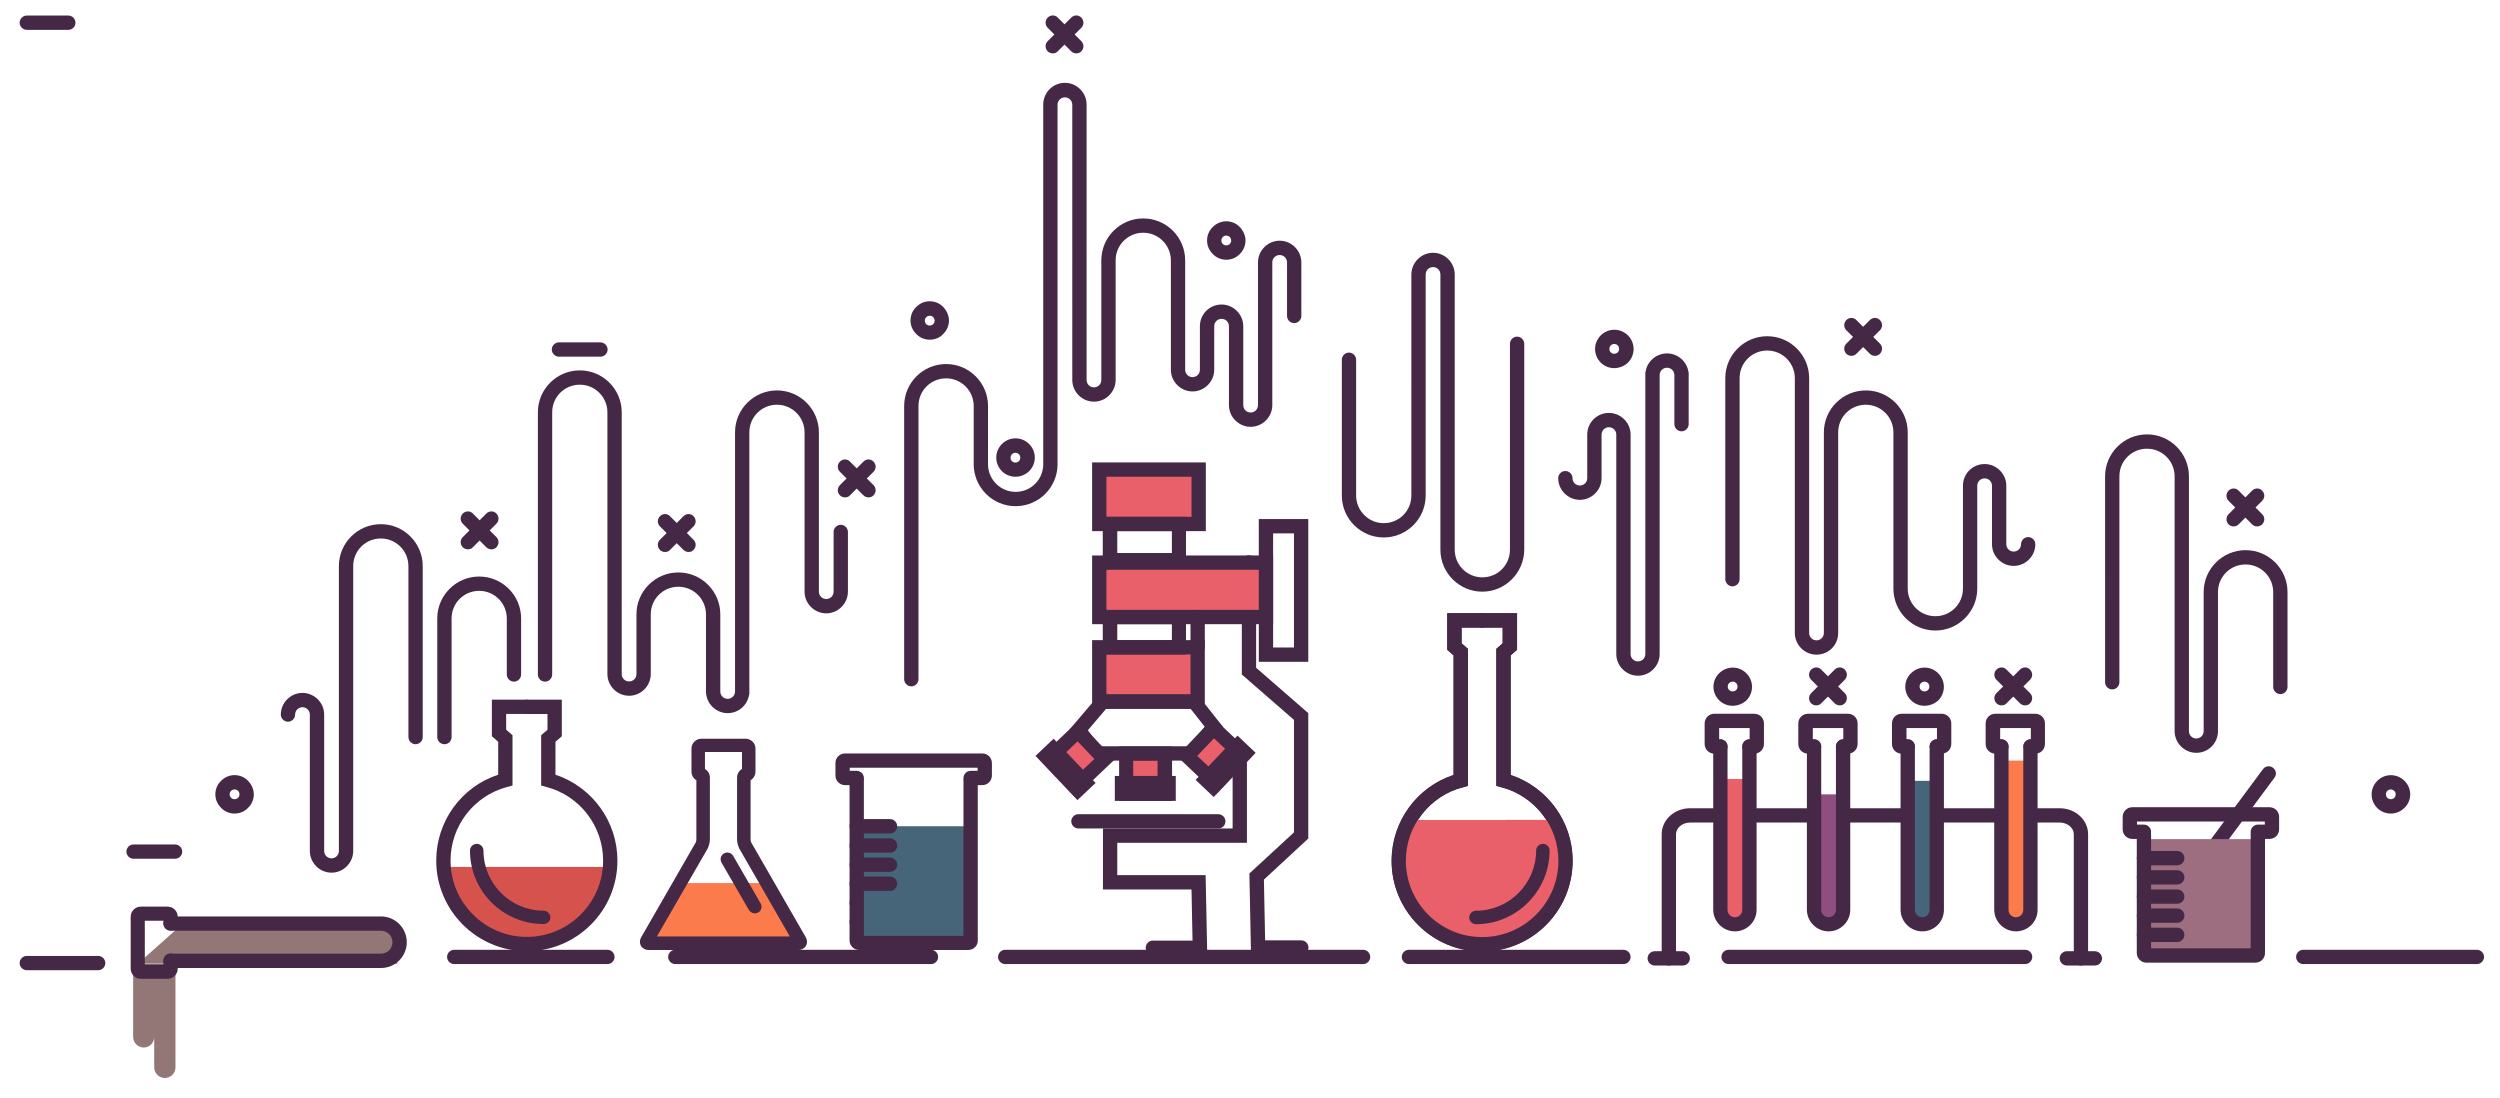 <?xml version="1.0" encoding="utf-8"?>
<!-- Generator: Adobe Illustrator 19.1.0, SVG Export Plug-In . SVG Version: 6.00 Build 0)  -->
<svg version="1.1" id="Layer_1" xmlns="http://www.w3.org/2000/svg" xmlns:xlink="http://www.w3.org/1999/xlink" x="0px" y="0px"
	 viewBox="0 0 1222.4 537" enable-background="new 0 0 1222.4 537" xml:space="preserve">
<g>
	<g>
		<path fill="#D6534D" d="M218.2,423.9H297c0,0,1.3,36.2-38.6,36.2S218.2,423.9,218.2,423.9z"/>
		<g>
			<g>
				<path fill="#452845" d="M257.6,465.1c-24.4,0-44.3-19.9-44.3-44.3c0-19.2,12.3-36.1,30.3-42l0-16.1l-3.1-2.7v-17.9h17
					c1.9,0,3.5,1.6,3.5,3.5s-1.6,3.5-3.5,3.5h-10v7.7l3.1,2.7l0,24.6l-2.6,0.7c-16.3,4.3-27.7,19.1-27.7,36
					c0,20.5,16.7,37.3,37.3,37.3c1.9,0,3.5,1.6,3.5,3.5S259.5,465.1,257.6,465.1z"/>
			</g>
			<g>
				<path fill="#452845" d="M257.6,465.1c-1.9,0-3.5-1.6-3.5-3.5s1.6-3.5,3.5-3.5c20.5,0,37.3-16.7,37.3-37.3
					c0-16.9-11.4-31.7-27.7-36l-2.6-0.7l0-24.6l3.1-2.7v-7.7h-10c-1.9,0-3.5-1.6-3.5-3.5s1.6-3.5,3.5-3.5h17V360l-3.1,2.7l0,16.1
					c18,6,30.3,22.9,30.3,42C301.9,445.3,282,465.1,257.6,465.1z"/>
			</g>
		</g>
		<g>
			<path fill="#452845" d="M265.7,451.8c-19.8,0-35.9-16.1-35.9-35.9c0-1.8,1.5-3.3,3.3-3.3s3.3,1.5,3.3,3.3
				c0,16.2,13.2,29.4,29.4,29.4c1.8,0,3.3,1.5,3.3,3.3S267.6,451.8,265.7,451.8z"/>
		</g>
	</g>
	<g>
		<path fill="#FC7B4D" d="M332.5,431.8H375c0,0,17.1,26,15.2,26.5c-1.9,0.5-72.9,0-72.9,0L332.5,431.8z"/>
		<g>
			<path fill="#452845" d="M390.4,464.5h-73.3c-1.6,0-3-0.8-3.7-2c-0.7-1.3-0.7-2.8,0.1-4.2l26.7-46.4c0.1-0.2,0.3-0.9,0.3-1.2
				v-29.2c-1.4-0.8-2.4-2.4-2.4-4.2V366c0-2.6,2.2-4.8,4.8-4.8h21.7c2.6,0,4.8,2.2,4.8,4.8v11.3c0,1.8-1,3.4-2.4,4.2v29.2
				c0,0.3,0.2,0.9,0.3,1.2l26.7,46.4c0.8,1.4,0.8,2.9,0.1,4.2C393.3,463.7,392,464.5,390.4,464.5z M321.2,457.9h65l-24.6-42.8
				c-0.7-1.2-1.2-3.1-1.2-4.5v-30.4c0-1.8,1-3.4,2.4-4.2v-8.3h-18.1v8.3c1.4,0.8,2.4,2.4,2.4,4.2v30.4c0,1.4-0.5,3.2-1.2,4.5
				L321.2,457.9z"/>
		</g>
		<g>
			<path fill="#452845" d="M369.1,446.6c-1.1,0-2.2-0.6-2.9-1.6l-13.4-23.2c-0.9-1.6-0.4-3.6,1.2-4.5c1.6-0.9,3.6-0.4,4.5,1.2
				l13.4,23.2c0.9,1.6,0.4,3.6-1.2,4.5C370.2,446.5,369.7,446.6,369.1,446.6z"/>
		</g>
	</g>
	<g>
		<polygon fill="#927776" points="194.2,452.9 194.2,471.2 67.4,471.2 88,452.9 		"/>
		<path fill="#927776" d="M75.4,507v14.9c0,2.8,2.3,5.2,5.2,5.2c2.8,0,5.2-2.3,5.2-5.2l0-48H65.1l0,33.1c0,2.8,2.3,5.2,5.2,5.2
			C73.1,512.2,75.4,509.9,75.4,507L75.4,507z"/>
		<g>
			<g>
				<path fill="#452845" d="M186.4,473.3H83.4c-1.9,0-3.5-1.6-3.5-3.5s1.6-3.5,3.5-3.5h102.9c3.1,0,5.6-2.5,5.6-5.6
					s-2.5-5.6-5.6-5.6H83.4c-1.9,0-3.5-1.6-3.5-3.5s1.6-3.5,3.5-3.5h102.9c7,0,12.6,5.7,12.6,12.6S193.3,473.3,186.4,473.3z"/>
			</g>
			<g>
				<path fill="#452845" d="M81.9,478.6h-13c-2.8,0-5-2.2-5-5v-25.3c0-2.8,2.2-5,5-5h13c2.8,0,5,2.2,5,5v3.1c0,1.9-1.6,3.5-3.5,3.5
					s-3.5-1.6-3.5-3.5v-1.2h-9.1v21.3h9.1v-1.8c0-1.9,1.6-3.5,3.5-3.5s3.5,1.6,3.5,3.5v3.8C86.9,476.4,84.7,478.6,81.9,478.6z"/>
			</g>
		</g>
	</g>
	<g>
		<path fill="#452845" d="M217.3,363.9c-1.9,0-3.5-1.6-3.5-3.5v-58c0-11.3,9.2-20.5,20.5-20.5s20.5,9.2,20.5,20.5v27.4
			c0,1.9-1.6,3.5-3.5,3.5s-3.5-1.6-3.5-3.5v-27.4c0-7.4-6-13.5-13.5-13.5s-13.5,6-13.5,13.5v58C220.8,362.4,219.2,363.9,217.3,363.9
			z"/>
	</g>
	<g>
		<path fill="#452845" d="M293.6,174.4h-20.3c-1.9,0-3.5-1.6-3.5-3.5s1.6-3.5,3.5-3.5h20.3c1.9,0,3.5,1.6,3.5,3.5
			S295.5,174.4,293.6,174.4z"/>
	</g>
	<g>
		<path fill="#452845" d="M85.6,419.9H65.3c-1.9,0-3.5-1.6-3.5-3.5s1.6-3.5,3.5-3.5h20.3c1.9,0,3.5,1.6,3.5,3.5
			S87.5,419.9,85.6,419.9z"/>
	</g>
	<g>
		<path fill="#452845" d="M336.7,269.9c-0.9,0-1.8-0.3-2.5-1l-11.5-11.5c-1.4-1.4-1.4-3.6,0-5c1.4-1.4,3.6-1.4,4.9,0l11.5,11.5
			c1.4,1.4,1.4,3.6,0,5C338.5,269.6,337.6,269.9,336.7,269.9z"/>
	</g>
	<g>
		<path fill="#452845" d="M325.2,269.9c-0.9,0-1.8-0.3-2.5-1c-1.4-1.4-1.4-3.6,0-5l11.5-11.5c1.4-1.4,3.6-1.4,4.9,0
			c1.4,1.4,1.4,3.6,0,5l-11.5,11.5C327,269.6,326.1,269.9,325.2,269.9z"/>
	</g>
	<g>
		<path fill="#452845" d="M424.7,243.2c-0.9,0-1.8-0.3-2.5-1l-11.5-11.5c-1.4-1.4-1.4-3.6,0-5c1.4-1.4,3.6-1.4,4.9,0l11.5,11.5
			c1.4,1.4,1.4,3.6,0,5C426.5,242.9,425.6,243.2,424.7,243.2z"/>
	</g>
	<g>
		<path fill="#452845" d="M413.2,243.2c-0.9,0-1.8-0.3-2.5-1c-1.4-1.4-1.4-3.6,0-5l11.5-11.5c1.4-1.4,3.6-1.4,4.9,0
			c1.4,1.4,1.4,3.6,0,5l-11.5,11.5C415,242.9,414.1,243.2,413.2,243.2z"/>
	</g>
	<g>
		<path fill="#452845" d="M240.3,268.6c-0.9,0-1.8-0.3-2.5-1l-11.5-11.5c-1.4-1.4-1.4-3.6,0-5c1.4-1.4,3.6-1.4,4.9,0l11.5,11.5
			c1.4,1.4,1.4,3.6,0,5C242.1,268.3,241.2,268.6,240.3,268.6z"/>
	</g>
	<g>
		<path fill="#452845" d="M228.8,268.6c-0.9,0-1.8-0.3-2.5-1c-1.4-1.4-1.4-3.6,0-5l11.5-11.5c1.4-1.4,3.6-1.4,4.9,0
			c1.4,1.4,1.4,3.6,0,5l-11.5,11.5C230.6,268.3,229.7,268.6,228.8,268.6z"/>
	</g>
	<g>
		<path fill="#452845" d="M162.1,426.7c-5.8,0-10.6-4.8-10.6-10.6v-66.7c0-2-1.6-3.6-3.6-3.6s-3.6,1.6-3.6,3.6
			c0,1.9-1.6,3.5-3.5,3.5s-3.5-1.6-3.5-3.5c0-5.8,4.8-10.6,10.6-10.6s10.6,4.8,10.6,10.6v66.7c0,2,1.6,3.6,3.6,3.6s3.6-1.6,3.6-3.6
			V276.8c0-11.3,9.2-20.5,20.5-20.5s20.5,9.2,20.5,20.5v83.6c0,1.9-1.6,3.5-3.5,3.5s-3.5-1.6-3.5-3.5v-83.6c0-7.4-6-13.5-13.5-13.5
			s-13.5,6-13.5,13.5l0,139.6C172.5,422.1,167.8,426.7,162.1,426.7z"/>
	</g>
	<g>
		<path fill="#452845" d="M435.2,445h-16.3c-1.9,0-3.5-1.6-3.5-3.5s1.6-3.5,3.5-3.5h16.3c1.9,0,3.5,1.6,3.5,3.5S437.2,445,435.2,445
			z"/>
	</g>
	<g>
		<path fill="#452845" d="M435.2,454.3h-16.3c-1.9,0-3.5-1.6-3.5-3.5s1.6-3.5,3.5-3.5h16.3c1.9,0,3.5,1.6,3.5,3.5
			S437.2,454.3,435.2,454.3z"/>
	</g>
	<g>
		<rect x="418.9" y="404" fill="#466579" width="55.7" height="56.9"/>
		<g>
			<path fill="#452845" d="M435.2,407.5h-16.3c-1.9,0-3.5-1.6-3.5-3.5s1.6-3.5,3.5-3.5h16.3c1.9,0,3.5,1.6,3.5,3.5
				S437.2,407.5,435.2,407.5z"/>
		</g>
		<g>
			<path fill="#452845" d="M435.2,416.9h-16.3c-1.9,0-3.5-1.6-3.5-3.5s1.6-3.5,3.5-3.5h16.3c1.9,0,3.5,1.6,3.5,3.5
				S437.2,416.9,435.2,416.9z"/>
		</g>
		<g>
			<path fill="#452845" d="M435.2,426.3h-16.3c-1.9,0-3.5-1.6-3.5-3.5s1.6-3.5,3.5-3.5h16.3c1.9,0,3.5,1.6,3.5,3.5
				S437.2,426.3,435.2,426.3z"/>
		</g>
		<g>
			<path fill="#452845" d="M435.2,435.6h-16.3c-1.9,0-3.5-1.6-3.5-3.5s1.6-3.5,3.5-3.5h16.3c1.9,0,3.5,1.6,3.5,3.5
				S437.2,435.6,435.2,435.6z"/>
		</g>
		<g>
			<path fill="#452845" d="M473.4,464.5h-53.3c-2.6,0-4.7-2.1-4.7-4.7v-78.1c0-1.9,1.6-3.5,3.5-3.5s3.5,1.6,3.5,3.5v75.9h48.7v-75.9
				c0-1.9,1.6-3.5,3.5-3.5s3.5,1.6,3.5,3.5v78.1C478.2,462.4,476,464.5,473.4,464.5z"/>
		</g>
	</g>
	<g>
		<path fill="#452845" d="M480.3,383.9h-5.7c-1.9,0-3.5-1.6-3.5-3.5s1.6-3.5,3.5-3.5h3.4v-1.5h-62.5v1.5h3.4c1.9,0,3.5,1.6,3.5,3.5
			s-1.6,3.5-3.5,3.5h-5.7c-2.6,0-4.7-2.1-4.7-4.7v-6.1c0-2.6,2.1-4.7,4.7-4.7h67.1c2.6,0,4.7,2.1,4.7,4.7v6.1
			C485,381.8,482.9,383.9,480.3,383.9z"/>
	</g>
	<g>
		<g>
			<path fill="#452845" d="M1064.6,441.9c-0.7,0-1.5-0.2-2.1-0.7c-1.6-1.2-1.9-3.3-0.7-4.9l44.7-60.2c1.2-1.6,3.3-1.9,4.9-0.7
				c1.6,1.2,1.9,3.3,0.7,4.9l-44.7,60.2C1066.7,441.4,1065.7,441.9,1064.6,441.9z"/>
		</g>
		<rect x="1048.3" y="410.3" fill="#9D6E80" width="55.7" height="56.9"/>
		<g>
			<path fill="#452845" d="M1064.6,423.1h-16.3c-1.9,0-3.5-1.6-3.5-3.5s1.6-3.5,3.5-3.5h16.3c1.9,0,3.5,1.6,3.5,3.5
				S1066.5,423.1,1064.6,423.1z"/>
		</g>
		<g>
			<path fill="#452845" d="M1064.6,432.5h-16.3c-1.9,0-3.5-1.6-3.5-3.5s1.6-3.5,3.5-3.5h16.3c1.9,0,3.5,1.6,3.5,3.5
				S1066.5,432.5,1064.6,432.5z"/>
		</g>
		<g>
			<path fill="#452845" d="M1064.6,441.9h-16.3c-1.9,0-3.5-1.6-3.5-3.5s1.6-3.5,3.5-3.5h16.3c1.9,0,3.5,1.6,3.5,3.5
				S1066.5,441.9,1064.6,441.9z"/>
		</g>
		<g>
			<path fill="#452845" d="M1064.6,451.2h-16.3c-1.9,0-3.5-1.6-3.5-3.5s1.6-3.5,3.5-3.5h16.3c1.9,0,3.5,1.6,3.5,3.5
				S1066.5,451.2,1064.6,451.2z"/>
		</g>
		<g>
			<path fill="#452845" d="M1064.6,460.6h-16.3c-1.9,0-3.5-1.6-3.5-3.5s1.6-3.5,3.5-3.5h16.3c1.9,0,3.5,1.6,3.5,3.5
				S1066.5,460.6,1064.6,460.6z"/>
		</g>
		<g>
			<path fill="#452845" d="M1102.8,470.7h-53.3c-2.6,0-4.7-2.1-4.7-4.7v-58.1c0-1.9,1.6-3.5,3.5-3.5s3.5,1.6,3.5,3.5v55.8h48.7
				v-55.8c0-1.9,1.6-3.5,3.5-3.5s3.5,1.6,3.5,3.5V466C1107.5,468.6,1105.4,470.7,1102.8,470.7z"/>
		</g>
		<g>
			<path fill="#452845" d="M1109.7,410.2h-5.7c-1.9,0-3.5-1.6-3.5-3.5s1.6-3.5,3.5-3.5h3.4v-1.5h-62.5v1.5h3.4
				c1.9,0,3.5,1.6,3.5,3.5s-1.6,3.5-3.5,3.5h-5.7c-2.6,0-4.7-2.1-4.7-4.7v-6.1c0-2.6,2.1-4.7,4.7-4.7h67.1c2.6,0,4.7,2.1,4.7,4.7
				v6.1C1114.4,408.1,1112.3,410.2,1109.7,410.2z"/>
		</g>
	</g>
	<g>
		<path fill="#452845" d="M599.6,127c-2.5,0-4.9-1-6.6-2.8c-1.8-1.8-2.8-4.1-2.8-6.6s1-4.9,2.8-6.6c1.8-1.8,4.1-2.8,6.6-2.8
			c2.5,0,4.9,1,6.6,2.8s2.8,4.1,2.8,6.6c0,2.5-1,4.9-2.8,6.6l0,0l0,0C604.5,126,602.2,127,599.6,127z M599.6,115.2
			c-0.6,0-1.2,0.2-1.7,0.7c-0.5,0.5-0.7,1.1-0.7,1.7s0.2,1.2,0.7,1.7c0.9,0.9,2.5,0.9,3.4,0l0,0c0.5-0.5,0.7-1.1,0.7-1.7
			s-0.2-1.2-0.7-1.7C600.9,115.5,600.3,115.2,599.6,115.2z"/>
	</g>
	<g>
		<path fill="#452845" d="M526.3,26.1c-0.9,0-1.8-0.3-2.5-1l-11.5-11.5c-1.4-1.4-1.4-3.6,0-5c1.4-1.4,3.6-1.4,4.9,0l11.5,11.5
			c1.4,1.4,1.4,3.6,0,5C528.1,25.8,527.2,26.1,526.3,26.1z"/>
	</g>
	<g>
		<path fill="#452845" d="M514.8,26.1c-0.9,0-1.8-0.3-2.5-1c-1.4-1.4-1.4-3.6,0-5l11.5-11.5c1.4-1.4,3.6-1.4,4.9,0
			c1.4,1.4,1.4,3.6,0,5l-11.5,11.5C516.6,25.8,515.7,26.1,514.8,26.1z"/>
	</g>
	<g>
		<path fill="#452845" d="M916.8,174c-0.9,0-1.8-0.3-2.5-1l-11.5-11.5c-1.4-1.4-1.4-3.6,0-5c1.4-1.4,3.6-1.4,4.9,0l11.5,11.5
			c1.4,1.4,1.4,3.6,0,5C918.6,173.6,917.7,174,916.8,174z"/>
	</g>
	<g>
		<path fill="#452845" d="M905.3,174c-0.9,0-1.8-0.3-2.5-1c-1.4-1.4-1.4-3.6,0-5l11.5-11.5c1.4-1.4,3.6-1.4,4.9,0
			c1.4,1.4,1.4,3.6,0,5l-11.5,11.5C907.1,173.6,906.2,174,905.3,174z"/>
	</g>
	<g>
		<path fill="#452845" d="M1103.7,257.4c-0.9,0-1.8-0.3-2.5-1l-11.5-11.5c-1.4-1.4-1.4-3.6,0-5c1.4-1.4,3.6-1.4,4.9,0l11.5,11.5
			c1.4,1.4,1.4,3.6,0,5C1105.5,257,1104.6,257.4,1103.7,257.4z"/>
	</g>
	<g>
		<path fill="#452845" d="M1092.2,257.4c-0.9,0-1.8-0.3-2.5-1c-1.4-1.4-1.4-3.6,0-5l11.5-11.5c1.4-1.4,3.6-1.4,4.9,0
			c1.4,1.4,1.4,3.6,0,5l-11.5,11.5C1094,257,1093.1,257.4,1092.2,257.4z"/>
	</g>
	<g>
		<path fill="#452845" d="M454.6,166.1c-2.5,0-4.9-1-6.6-2.8c-1.8-1.8-2.8-4.1-2.8-6.6s1-4.9,2.8-6.6c1.8-1.8,4.1-2.8,6.6-2.8
			c2.5,0,4.9,1,6.6,2.8s2.8,4.1,2.8,6.6s-1,4.9-2.8,6.6l0,0C459.5,165.2,457.1,166.1,454.6,166.1z M454.6,154.4
			c-0.6,0-1.2,0.2-1.7,0.7c-0.5,0.5-0.7,1.1-0.7,1.7s0.2,1.2,0.7,1.7c0.9,0.9,2.5,0.9,3.4,0c0.5-0.5,0.7-1.1,0.7-1.7
			s-0.2-1.2-0.7-1.7C455.9,154.6,455.3,154.4,454.6,154.4z"/>
	</g>
	<g>
		<path fill="#452845" d="M114.7,397.8c-2.5,0-4.9-1-6.6-2.8c-1.8-1.8-2.8-4.1-2.8-6.6s1-4.9,2.8-6.6c1.8-1.8,4.1-2.8,6.6-2.8
			c2.5,0,4.9,1,6.6,2.8s2.8,4.1,2.8,6.6s-1,4.9-2.8,6.6l0,0C119.6,396.8,117.2,397.8,114.7,397.8z M114.7,386
			c-0.6,0-1.2,0.2-1.7,0.7c-0.5,0.5-0.7,1.1-0.7,1.7s0.2,1.2,0.7,1.7c0.9,0.9,2.5,0.9,3.4,0c0.5-0.5,0.7-1.1,0.7-1.7
			s-0.2-1.2-0.7-1.7C116,386.3,115.4,386,114.7,386z"/>
	</g>
	<g>
		<path fill="#452845" d="M1169,397.8c-2.4,0-4.8-0.9-6.6-2.7c-3.7-3.7-3.7-9.6,0-13.3c3.7-3.7,9.6-3.7,13.3,0
			c1.8,1.8,2.8,4.1,2.8,6.6s-1,4.9-2.8,6.6l0,0C1173.8,396.9,1171.4,397.8,1169,397.8z M1169,386c-0.6,0-1.2,0.2-1.7,0.7
			c-0.9,0.9-0.9,2.5,0,3.4c0.9,0.9,2.5,0.9,3.4,0c0.5-0.5,0.7-1.1,0.7-1.7s-0.2-1.2-0.7-1.7C1170.2,386.3,1169.6,386,1169,386z"/>
	</g>
	<g>
		<path fill="#452845" d="M496.5,233.1c-2.4,0-4.8-0.9-6.6-2.7c-3.7-3.7-3.7-9.6,0-13.3c3.7-3.7,9.6-3.7,13.3,0
			c3.7,3.7,3.7,9.6,0,13.3l0,0C501.3,232.2,498.9,233.1,496.5,233.1z M496.5,221.4c-0.6,0-1.2,0.2-1.7,0.7c-0.9,0.9-0.9,2.5,0,3.4
			c0.9,0.9,2.5,0.9,3.4,0l0,0c0.9-0.9,0.9-2.5,0-3.4C497.7,221.6,497.1,221.4,496.5,221.4z"/>
	</g>
	<g>
		<path fill="#452845" d="M445.6,335.6c-1.9,0-3.5-1.6-3.5-3.5V198.5c0-11.3,9.2-20.5,20.5-20.5s20.5,9.2,20.5,20.5V227
			c0,7.4,6,13.5,13.5,13.5s13.5-6,13.5-13.5l0-176.2c0.2-5.7,4.8-10.3,10.6-10.3c5.8,0,10.6,4.8,10.6,10.6v134.7
			c0,2,1.6,3.6,3.6,3.6s3.6-1.6,3.6-3.6v-58.5c0-11.3,9.2-20.5,20.5-20.5s20.5,9.2,20.5,20.5v53.5c0,2,1.6,3.6,3.6,3.6
			s3.6-1.6,3.6-3.6l0-21.5c0.1-5.8,4.8-10.4,10.6-10.4c5.8,0,10.6,4.8,10.6,10.6v38.6c0,2,1.6,3.6,3.6,3.6s3.6-1.6,3.6-3.6v-69.8
			c0-5.8,4.8-10.6,10.6-10.6c5.8,0,10.6,4.8,10.6,10.6v26.2c0,1.9-1.6,3.5-3.5,3.5s-3.5-1.6-3.5-3.5v-26.2c0-2-1.6-3.6-3.6-3.6
			s-3.6,1.6-3.6,3.6v69.8c0,5.8-4.8,10.6-10.6,10.6s-10.6-4.8-10.6-10.6v-38.6c0-2-1.6-3.6-3.6-3.6s-3.6,1.6-3.6,3.6v21.3
			c0,5.8-4.8,10.6-10.6,10.6s-10.6-4.8-10.6-10.6v-53.5c0-7.4-6-13.5-13.5-13.5s-13.5,6-13.5,13.5v58.5c0,5.8-4.8,10.6-10.6,10.6
			s-10.6-4.8-10.6-10.6V51.2c0-2-1.6-3.6-3.6-3.6s-3.6,1.6-3.6,3.6V227c0,11.3-9.2,20.5-20.5,20.5c-11.3,0-20.5-9.2-20.5-20.5v-28.5
			c0-7.4-6-13.5-13.5-13.5s-13.5,6-13.5,13.5v133.6C449.1,334,447.5,335.6,445.6,335.6z"/>
	</g>
	<g>
		<path fill="#452845" d="M789.3,180c-2.4,0-4.8-0.9-6.6-2.7c-3.7-3.7-3.7-9.6,0-13.3c3.7-3.7,9.6-3.7,13.3,0
			c3.7,3.7,3.7,9.6,0,13.3l0,0C794.1,179.1,791.7,180,789.3,180z M789.3,168.2c-0.6,0-1.2,0.2-1.7,0.7c-0.9,0.9-0.9,2.5,0,3.4
			c0.9,0.9,2.5,0.9,3.4,0l0,0c0.9-0.9,0.9-2.5,0-3.4C790.6,168.4,789.9,168.2,789.3,168.2z"/>
	</g>
	<g>
		<path fill="#452845" d="M800.9,330.4c-5.8,0-10.6-4.8-10.6-10.6V212.5c0-2-1.6-3.6-3.6-3.6s-3.6,1.6-3.6,3.6v21.3
			c0,5.8-4.8,10.6-10.6,10.6s-10.6-4.8-10.6-10.6c0-1.9,1.6-3.5,3.5-3.5s3.5,1.6,3.5,3.5c0,2,1.6,3.6,3.6,3.6s3.6-1.6,3.6-3.6
			l0-21.5c0.1-5.8,4.8-10.4,10.6-10.4c5.8,0,10.6,4.8,10.6,10.6v107.3c0,2,1.6,3.6,3.6,3.6s3.6-1.6,3.6-3.6V181.9h0.1
			c0.7-5.1,5.2-9.1,10.5-9.1s9.8,4,10.5,9.1h0.1v25.5c0,1.9-1.6,3.5-3.5,3.5s-3.5-1.6-3.5-3.5v-24c0-2-1.6-3.6-3.6-3.6
			s-3.6,1.6-3.6,3.6v136.4C811.5,325.6,806.7,330.4,800.9,330.4z"/>
	</g>
	<g>
		<path fill="#452845" d="M1073.9,368.1c-5.8,0-10.6-4.8-10.6-10.6V232.9c0-7.4-6-13.5-13.5-13.5s-13.5,6-13.5,13.5v100.7
			c0,1.9-1.6,3.5-3.5,3.5s-3.5-1.6-3.5-3.5V232.9c0-11.3,9.2-20.5,20.5-20.5s20.5,9.2,20.5,20.5v124.6c0,2,1.6,3.6,3.6,3.6
			s3.6-1.6,3.6-3.6v-68c0-11.3,9.2-20.5,20.5-20.5s20.5,9.2,20.5,20.5v46.4c0,1.9-1.6,3.5-3.5,3.5s-3.5-1.6-3.5-3.5v-46.4
			c0-7.4-6-13.5-13.5-13.5s-13.5,6-13.5,13.5v68C1084.5,363.4,1079.8,368.1,1073.9,368.1z"/>
	</g>
	<g>
		<path fill="#452845" d="M724.8,289.3c-11.3,0-20.5-9.2-20.5-20.5V134.2c0-2-1.6-3.6-3.6-3.6s-3.6,1.6-3.6,3.6v108.1
			c0,11.3-9.2,20.5-20.5,20.5s-20.5-9.2-20.5-20.5v-66.4c0-1.9,1.6-3.5,3.5-3.5s3.5,1.6,3.5,3.5v66.4c0,7.4,6,13.5,13.5,13.5
			s13.5-6,13.5-13.5V134.2c0-5.8,4.8-10.6,10.6-10.6s10.6,4.8,10.6,10.6v134.6c0,7.4,6,13.5,13.5,13.5s13.5-6,13.5-13.5V168.1
			c0-1.9,1.6-3.5,3.5-3.5s3.5,1.6,3.5,3.5v100.7C745.2,280.1,736,289.3,724.8,289.3z"/>
	</g>
	<g>
		<g>
			<path fill="#452845" d="M888.2,320.1c-5.8,0-10.6-4.8-10.6-10.6V184.9c0-7.4-6-13.5-13.5-13.5s-13.5,6-13.5,13.5v98.3
				c0,1.9-1.6,3.5-3.5,3.5s-3.5-1.6-3.5-3.5v-98.3c0-11.3,9.2-20.5,20.5-20.5s20.5,9.2,20.5,20.5v124.6c0,2,1.6,3.6,3.6,3.6
				s3.6-1.6,3.6-3.6v-98.1c0-11.3,9.2-20.5,20.5-20.5c11.3,0,20.5,9.2,20.5,20.5v76.4c0,7.4,6,13.5,13.5,13.5s13.5-6,13.5-13.5
				l0-50.5c0.1-5.8,4.8-10.4,10.6-10.4c5.8,0,10.6,4.8,10.6,10.6v28.6c0,2,1.6,3.6,3.6,3.6s3.6-1.6,3.6-3.6c0-1.9,1.6-3.5,3.5-3.5
				s3.5,1.6,3.5,3.5c0,5.8-4.8,10.6-10.6,10.6s-10.6-4.8-10.6-10.6v-28.6c0-2-1.6-3.6-3.6-3.6s-3.6,1.6-3.6,3.6v50.3
				c0,11.3-9.2,20.5-20.5,20.5s-20.5-9.2-20.5-20.5v-76.4c0-7.4-6-13.5-13.5-13.5s-13.5,6-13.5,13.5v98.1
				C898.8,315.4,894.1,320.1,888.2,320.1z"/>
		</g>
	</g>
	<g>
		<g>
			<rect x="537.5" y="229.6" fill="#E95F6A" width="48.6" height="26.6"/>
			<path fill="#452845" d="M589.5,259.7H534v-33.6h55.6V259.7z M541,252.7h41.6v-19.6H541V252.7z"/>
		</g>
		<g>
			<rect x="537.5" y="316.5" fill="#E95F6A" width="48.1" height="26.6"/>
			<path fill="#452845" d="M589.1,346.6H534V313h55.1V346.6z M541,339.6h41.1V320H541V339.6z"/>
		</g>
		<g>
			<path fill="#452845" d="M579.9,277.4h-40.7v-24.7h40.7V277.4z M546.3,270.4h26.7v-10.7h-26.7V270.4z"/>
		</g>
		<g>
			<path fill="#452845" d="M579.9,320h-40.7v-21.8h40.7V320z M546.3,313h26.7v-7.8h-26.7V313z"/>
		</g>
		<g>
			<path fill="#452845" d="M639.7,323.6h-24.2v-69.8h24.2V323.6z M622.5,316.6h10.2v-55.8h-10.2V316.6z"/>
		</g>
		<g>
			<path fill="#452845" d="M590.3,466.9h-26.6c-1.9,0-3.5-1.6-3.5-3.5s1.6-3.5,3.5-3.5h19.4l-0.5-25h-43.3v-29.8h63.4v-35.6
				c0-1.9,1.6-3.5,3.5-3.5s3.5,1.6,3.5,3.5v42.6h-63.4v15.8h43.2L590.3,466.9z"/>
		</g>
		<g>
			<path fill="#452845" d="M636.2,466.9h-24.5l-0.8-39.8l21.8-20.1v-55l-25.5-22.2V275c0-1.9,1.6-3.5,3.5-3.5s3.5,1.6,3.5,3.5v51.5
				l25.5,22.2v61.3L618,430.1l0.6,29.7h17.7c1.9,0,3.5,1.6,3.5,3.5S638.2,466.9,636.2,466.9z"/>
		</g>
		<g>
			<path fill="#452845" d="M595.7,405.1h-68.4c-1.9,0-3.5-1.6-3.5-3.5s1.6-3.5,3.5-3.5h68.4c1.9,0,3.5,1.6,3.5,3.5
				S597.7,405.1,595.7,405.1z"/>
		</g>
		<g>
			<path fill="#452845" d="M584.9,371.9h-50.4l-11.7-15l14.8-17.4h47.8l12.6,15.9L584.9,371.9z M537.9,364.9h43.6l7.6-9.5l-7-8.9
				h-41.2l-9,10.6L537.9,364.9z"/>
		</g>
		<g>
			<rect x="550.6" y="368.4" fill="#E95F6A" width="18.9" height="19.6"/>
			<path fill="#452845" d="M573.1,391.6h-25.9v-26.6h25.9V391.6z M554.1,384.6h11.9v-12.6h-11.9V384.6z"/>
		</g>
		<rect x="545.1" y="379.4" fill="#452845" width="29.8" height="12.2"/>
		<g>
			<g>
				
					<rect x="517" y="361.4" transform="matrix(0.688 0.726 -0.726 0.688 433.588 -266.223)" fill="#E95F6A" width="18.9" height="19.6"/>
				<path fill="#452845" d="M525.7,389.7l-17.8-18.8l19.3-18.3l17.8,18.8L525.7,389.7z M517.7,371.2l8.2,8.6l9.2-8.7l-8.2-8.6
					L517.7,371.2z"/>
			</g>
			<g>
				
					<rect x="506.2" y="370" transform="matrix(0.688 0.726 -0.726 0.688 435.529 -260.855)" fill="#452845" width="29.8" height="12.2"/>
			</g>
		</g>
		<g>
			<g>
				
					<rect x="584.6" y="359.8" transform="matrix(-0.688 0.726 -0.726 -0.688 1270.999 192.76)" fill="#E95F6A" width="18.9" height="19.6"/>
				<path fill="#452845" d="M594.8,388.1l-19.3-18.3l17.8-18.8l19.3,18.3L594.8,388.1z M585.4,369.6l9.2,8.7l8.2-8.6l-9.2-8.7
					L585.4,369.6z"/>
			</g>
			<g>
				
					<rect x="584.4" y="368.4" transform="matrix(-0.688 0.726 -0.726 -0.688 1283.484 197.275)" fill="#452845" width="29.8" height="12.2"/>
			</g>
		</g>
		<g>
			<g>
				<path fill="#452845" d="M666.5,471.4h-175c-1.9,0-3.5-1.6-3.5-3.5s1.6-3.5,3.5-3.5h175c1.9,0,3.5,1.6,3.5,3.5
					S668.4,471.4,666.5,471.4z"/>
			</g>
		</g>
		<g>
			<rect x="537.5" y="275" fill="#E95F6A" width="81.5" height="26.6"/>
			<path fill="#452845" d="M622.5,305.2H534v-33.6h88.5V305.2z M541,298.2h74.5v-19.6H541V298.2z"/>
		</g>
		<g>
			<path fill="#452845" d="M585.6,320c-1.9,0-3.5-1.6-3.5-3.5v-14.8c0-1.9,1.6-3.5,3.5-3.5s3.5,1.6,3.5,3.5v14.8
				C589.1,318.4,587.5,320,585.6,320z"/>
		</g>
	</g>
	<g>
		<path fill="#FC7B4D" d="M756.9,400.9c4.3,6.2,6.7,13.8,6.7,21.9c0,21.5-17.4,38.9-38.9,38.9c-21.5,0-38.9-17.4-38.9-38.9
			c0-8.1,2.5-15.5,6.6-21.8L756.9,400.9z"/>
		<g>
			<path fill="none" stroke="#452845" stroke-width="7" stroke-linecap="round" stroke-miterlimit="10" d="M724.7,303.4h-13.5v12.8
				l3.1,2.7l0,62.7c-17.4,4.6-30.3,20.5-30.3,39.4c0,22.5,18.2,40.8,40.8,40.8"/>
			<path fill="none" stroke="#452845" stroke-width="7" stroke-linecap="round" stroke-miterlimit="10" d="M724.7,303.4h13.5v12.8
				l-3.1,2.7l0,62.7c17.4,4.6,30.3,20.5,30.3,39.4c0,22.5-18.2,40.8-40.8,40.8"/>
		</g>
		<path fill="none" stroke="#452845" stroke-width="6.575" stroke-linecap="round" stroke-miterlimit="10" d="M754.3,415.9
			c0,18-14.6,32.7-32.7,32.7"/>
		<path fill="#E95F6A" d="M756.9,400.9c4.3,6.2,6.7,13.8,6.7,21.9c0,21.5-17.4,38.9-38.9,38.9c-21.5,0-38.9-17.4-38.9-38.9
			c0-8.1,2.5-15.5,6.6-21.8L756.9,400.9z"/>
		<g>
			<g>
				<path fill="#452845" d="M724.7,465.2c-24.4,0-44.3-19.9-44.3-44.3c0-19.2,12.3-36.1,30.3-42l0-58.5l-3.1-2.7v-17.9h17
					c1.9,0,3.5,1.6,3.5,3.5s-1.6,3.5-3.5,3.5h-10v7.7l3.1,2.7l0,67l-2.6,0.7c-16.3,4.3-27.7,19.1-27.7,36
					c0,20.5,16.7,37.3,37.3,37.3c1.9,0,3.5,1.6,3.5,3.5S726.6,465.2,724.7,465.2z"/>
			</g>
			<g>
				<path fill="#452845" d="M724.7,465.2c-1.9,0-3.5-1.6-3.5-3.5s1.6-3.5,3.5-3.5c20.5,0,37.3-16.7,37.3-37.3
					c0-16.9-11.4-31.7-27.7-36l-2.6-0.7l0-67l3.1-2.7v-7.7h-10c-1.9,0-3.5-1.6-3.5-3.5s1.6-3.5,3.5-3.5h17v17.9l-3.1,2.7l0,58.5
					c18,6,30.3,22.9,30.3,42C768.9,445.4,749.1,465.2,724.7,465.2z"/>
			</g>
		</g>
		<g>
			<path fill="#452845" d="M721.7,451.9c-1.8,0-3.3-1.5-3.3-3.3s1.5-3.3,3.3-3.3c16.2,0,29.4-13.2,29.4-29.4c0-1.8,1.5-3.3,3.3-3.3
				s3.3,1.5,3.3,3.3C757.6,435.8,741.5,451.9,721.7,451.9z"/>
		</g>
		<g>
			<path fill="#452845" d="M793.8,471.4H688.9c-1.9,0-3.5-1.6-3.5-3.5s1.6-3.5,3.5-3.5h104.9c1.9,0,3.5,1.6,3.5,3.5
				S795.7,471.4,793.8,471.4z"/>
		</g>
	</g>
	<g>
		<g>
			<path fill="#452845" d="M899.6,344.9c-0.9,0-1.8-0.3-2.5-1l-11.5-11.5c-1.4-1.4-1.4-3.6,0-5c1.4-1.4,3.6-1.4,4.9,0l11.5,11.5
				c1.4,1.4,1.4,3.6,0,5C901.4,344.6,900.5,344.9,899.6,344.9z"/>
		</g>
		<g>
			<path fill="#452845" d="M888.1,344.9c-0.9,0-1.8-0.3-2.5-1c-1.4-1.4-1.4-3.6,0-5l11.5-11.5c1.4-1.4,3.6-1.4,4.9,0
				c1.4,1.4,1.4,3.6,0,5l-11.5,11.5C889.9,344.6,889,344.9,888.1,344.9z"/>
		</g>
		<g>
			<path fill="#452845" d="M990.2,344.9c-0.9,0-1.8-0.3-2.5-1l-11.5-11.5c-1.4-1.4-1.4-3.6,0-5c1.4-1.4,3.6-1.4,4.9,0l11.5,11.5
				c1.4,1.4,1.4,3.6,0,5C992,344.6,991.1,344.9,990.2,344.9z"/>
		</g>
		<g>
			<path fill="#452845" d="M978.7,344.9c-0.9,0-1.8-0.3-2.5-1c-1.4-1.4-1.4-3.6,0-5l11.5-11.5c1.4-1.4,3.6-1.4,4.9,0
				c1.4,1.4,1.4,3.6,0,5l-11.5,11.5C980.5,344.6,979.6,344.9,978.7,344.9z"/>
		</g>
		<g>
			<path fill="#452845" d="M847.2,345.1c-2.4,0-4.8-0.9-6.6-2.7c-1.8-1.8-2.8-4.1-2.8-6.6s1-4.9,2.8-6.6c3.7-3.7,9.6-3.7,13.3,0
				c3.7,3.7,3.7,9.6,0,13.3l0,0C852,344.2,849.6,345.1,847.2,345.1z M847.2,333.3c-0.6,0-1.2,0.2-1.7,0.7c-0.5,0.5-0.7,1.1-0.7,1.7
				s0.2,1.2,0.7,1.7c0.9,0.9,2.5,0.9,3.4,0c0.9-0.9,0.9-2.5,0-3.4C848.4,333.5,847.8,333.3,847.2,333.3z"/>
		</g>
		<g>
			<path fill="#452845" d="M941,345.1c-2.4,0-4.8-0.9-6.6-2.7c-1.8-1.8-2.8-4.1-2.8-6.6s1-4.9,2.8-6.6c3.7-3.7,9.6-3.7,13.3,0
				c3.7,3.7,3.7,9.6,0,13.3l0,0C945.8,344.2,943.4,345.1,941,345.1z M941,333.3c-0.6,0-1.2,0.2-1.7,0.7c-0.5,0.5-0.7,1.1-0.7,1.7
				s0.2,1.2,0.7,1.7c0.9,0.9,2.5,0.9,3.4,0c0.9-0.9,0.9-2.5,0-3.4C942.2,333.5,941.6,333.3,941,333.3z"/>
		</g>
		<g>
			<g>
				<path fill="#452845" d="M1017.5,472.1c-1.9,0-3.5-1.6-3.5-3.5v-60.7c0-3.1-3.1-5.7-6.9-5.7H826.4c-3.8,0-6.9,2.6-6.9,5.7v60.7
					c0,1.9-1.6,3.5-3.5,3.5s-3.5-1.6-3.5-3.5v-60.7c0-7,6.2-12.7,13.9-12.7h180.7c7.7,0,13.9,5.7,13.9,12.7v60.7
					C1021,470.5,1019.4,472.1,1017.5,472.1z"/>
			</g>
			<g>
				<path fill="#452845" d="M1024.3,472.1h-13.7c-1.9,0-3.5-1.6-3.5-3.5s1.6-3.5,3.5-3.5h13.7c1.9,0,3.5,1.6,3.5,3.5
					S1026.3,472.1,1024.3,472.1z"/>
			</g>
			<g>
				<path fill="#452845" d="M822.8,472.1h-13.7c-1.9,0-3.5-1.6-3.5-3.5s1.6-3.5,3.5-3.5h13.7c1.9,0,3.5,1.6,3.5,3.5
					S824.7,472.1,822.8,472.1z"/>
			</g>
		</g>
		<g>
			<g>
				<g>
					<rect x="841.2" y="380.9" fill="#E95F6A" width="14.2" height="70"/>
				</g>
				<g>
					<g>
						<path fill="#452845" d="M848.3,455.4c-5.8,0-10.6-4.8-10.6-10.6V365c0-1.9,1.6-3.5,3.5-3.5s3.5,1.6,3.5,3.5v79.9
							c0,2,1.6,3.6,3.6,3.6s3.6-1.6,3.6-3.6V365c0-1.9,1.6-3.5,3.5-3.5s3.5,1.6,3.5,3.5v79.9C858.9,450.7,854.1,455.4,848.3,455.4z"
							/>
					</g>
					<g>
						<path fill="#452845" d="M857.8,368.5h-2.4c-1.9,0-3.5-1.6-3.5-3.5s1.6-3.5,3.5-3.5h0.1V356h-14.9v5.5h0.6
							c1.9,0,3.5,1.6,3.5,3.5s-1.6,3.5-3.5,3.5h-3c-2.6,0-4.7-2.1-4.7-4.7v-10.1c0-2.6,2.1-4.7,4.7-4.7h19.6c2.6,0,4.7,2.1,4.7,4.7
							v10.1C862.5,366.4,860.4,368.5,857.8,368.5z"/>
					</g>
				</g>
			</g>
			<g>
				<g>
					<rect x="887" y="388.4" fill="#8E4E80" width="14.2" height="62.5"/>
				</g>
				<g>
					<g>
						<path fill="#452845" d="M894.1,455.4c-5.8,0-10.6-4.8-10.6-10.6V365c0-1.9,1.6-3.5,3.5-3.5s3.5,1.6,3.5,3.5v79.9
							c0,2,1.6,3.6,3.6,3.6s3.6-1.6,3.6-3.6V365c0-1.9,1.6-3.5,3.5-3.5s3.5,1.6,3.5,3.5v79.9C904.7,450.7,899.9,455.4,894.1,455.4z"
							/>
					</g>
					<g>
						<path fill="#452845" d="M903.6,368.5h-2.4c-1.9,0-3.5-1.6-3.5-3.5s1.6-3.5,3.5-3.5h0.1V356h-14.9v5.5h0.6
							c1.9,0,3.5,1.6,3.5,3.5s-1.6,3.5-3.5,3.5h-3c-2.6,0-4.7-2.1-4.7-4.7v-10.1c0-2.6,2.1-4.7,4.7-4.7h19.6c2.6,0,4.7,2.1,4.7,4.7
							v10.1C908.3,366.4,906.2,368.5,903.6,368.5z"/>
					</g>
				</g>
			</g>
			<g>
				<g>
					<rect x="932.8" y="381.8" fill="#466579" width="14.2" height="69.2"/>
				</g>
				<g>
					<g>
						<path fill="#452845" d="M939.9,455.4c-5.8,0-10.6-4.8-10.6-10.6V365c0-1.9,1.6-3.5,3.5-3.5s3.5,1.6,3.5,3.5v79.9
							c0,2,1.6,3.6,3.6,3.6s3.6-1.6,3.6-3.6V365c0-1.9,1.6-3.5,3.5-3.5s3.5,1.6,3.5,3.5v79.9C950.5,450.7,945.8,455.4,939.9,455.4z"
							/>
					</g>
					<g>
						<path fill="#452845" d="M949.4,368.5H947c-1.9,0-3.5-1.6-3.5-3.5s1.6-3.5,3.5-3.5h0.1V356h-14.9v5.5h0.6
							c1.9,0,3.5,1.6,3.5,3.5s-1.6,3.5-3.5,3.5h-3c-2.6,0-4.7-2.1-4.7-4.7v-10.1c0-2.6,2.1-4.7,4.7-4.7h19.6c2.6,0,4.7,2.1,4.7,4.7
							v10.1C954.1,366.4,952,368.5,949.4,368.5z"/>
					</g>
				</g>
			</g>
			<g>
				<g>
					<rect x="978.6" y="371.9" fill="#FC7B4D" width="14.2" height="79"/>
				</g>
				<g>
					<g>
						<path fill="#452845" d="M985.7,455.4c-5.8,0-10.6-4.8-10.6-10.6V365c0-1.9,1.6-3.5,3.5-3.5s3.5,1.6,3.5,3.5v79.9
							c0,2,1.6,3.6,3.6,3.6s3.6-1.6,3.6-3.6V365c0-1.9,1.6-3.5,3.5-3.5s3.5,1.6,3.5,3.5v79.9C996.3,450.7,991.6,455.4,985.7,455.4z"
							/>
					</g>
					<g>
						<path fill="#452845" d="M995.3,368.5h-2.4c-1.9,0-3.5-1.6-3.5-3.5s1.6-3.5,3.5-3.5h0.1V356H978v5.5h0.6c1.9,0,3.5,1.6,3.5,3.5
							s-1.6,3.5-3.5,3.5h-3c-2.6,0-4.7-2.1-4.7-4.7v-10.1c0-2.6,2.1-4.7,4.7-4.7h19.6c2.6,0,4.7,2.1,4.7,4.7v10.1
							C999.9,366.4,997.8,368.5,995.3,368.5z"/>
					</g>
				</g>
			</g>
		</g>
		<g>
			<path fill="#452845" d="M990.2,471.4h-145c-1.9,0-3.5-1.6-3.5-3.5s1.6-3.5,3.5-3.5h145c1.9,0,3.5,1.6,3.5,3.5
				S992.1,471.4,990.2,471.4z"/>
		</g>
	</g>
	<g>
		<path fill="#452845" d="M1211.1,471.4h-84.9c-1.9,0-3.5-1.6-3.5-3.5s1.6-3.5,3.5-3.5h84.9c1.9,0,3.5,1.6,3.5,3.5
			S1213,471.4,1211.1,471.4z"/>
	</g>
	<g>
		<path fill="#452845" d="M455.2,471.4h-125c-1.9,0-3.5-1.6-3.5-3.5s1.6-3.5,3.5-3.5h125c1.9,0,3.5,1.6,3.5,3.5
			S457.2,471.4,455.2,471.4z"/>
	</g>
	<g>
		<path fill="#452845" d="M297,471.4h-74.9c-1.9,0-3.5-1.6-3.5-3.5s1.6-3.5,3.5-3.5H297c1.9,0,3.5,1.6,3.5,3.5
			S298.9,471.4,297,471.4z"/>
	</g>
	<g>
		<path fill="#452845" d="M355.8,348.7c-5.8,0-10.6-4.8-10.6-10.6v-37.7c0-7.4-6-13.5-13.5-13.5s-13.5,6-13.5,13.5v29.2
			c0,5.8-4.8,10.6-10.6,10.6s-10.6-4.8-10.6-10.6v-128c0-7.4-6-13.5-13.5-13.5s-13.5,6-13.5,13.5v128.2c0,1.9-1.6,3.5-3.5,3.5
			s-3.5-1.6-3.5-3.5V201.6c0-11.3,9.2-20.5,20.5-20.5s20.5,9.2,20.5,20.5v128c0,2,1.6,3.6,3.6,3.6s3.6-1.6,3.6-3.6v-29.2
			c0-11.3,9.2-20.5,20.5-20.5s20.5,9.2,20.5,20.5v37.7c0,2,1.6,3.6,3.6,3.6s3.6-1.6,3.6-3.6V211.4c0-11.3,9.2-20.5,20.5-20.5
			s20.5,9.2,20.5,20.5v77.9c0,2,1.6,3.6,3.6,3.6s3.6-1.6,3.6-3.6v-29.2c0-1.9,1.6-3.5,3.5-3.5s3.5,1.6,3.5,3.5v29.2
			c0,5.8-4.8,10.6-10.6,10.6s-10.6-4.8-10.6-10.6v-77.9c0-7.4-6-13.5-13.5-13.5s-13.5,6-13.5,13.5v128.2h-0.1
			C365.5,344.8,361.1,348.7,355.8,348.7z"/>
	</g>
	<g>
		<path fill="#452845" d="M48,474.4H13.1c-1.9,0-3.5-1.6-3.5-3.5s1.6-3.5,3.5-3.5H48c1.9,0,3.5,1.6,3.5,3.5S49.9,474.4,48,474.4z"/>
	</g>
</g>
<g>
	<path fill="#452845" d="M33.4,14.6H13.1c-1.9,0-3.5-1.6-3.5-3.5s1.6-3.5,3.5-3.5h20.3c1.9,0,3.5,1.6,3.5,3.5S35.4,14.6,33.4,14.6z"
		/>
</g>
</svg>

